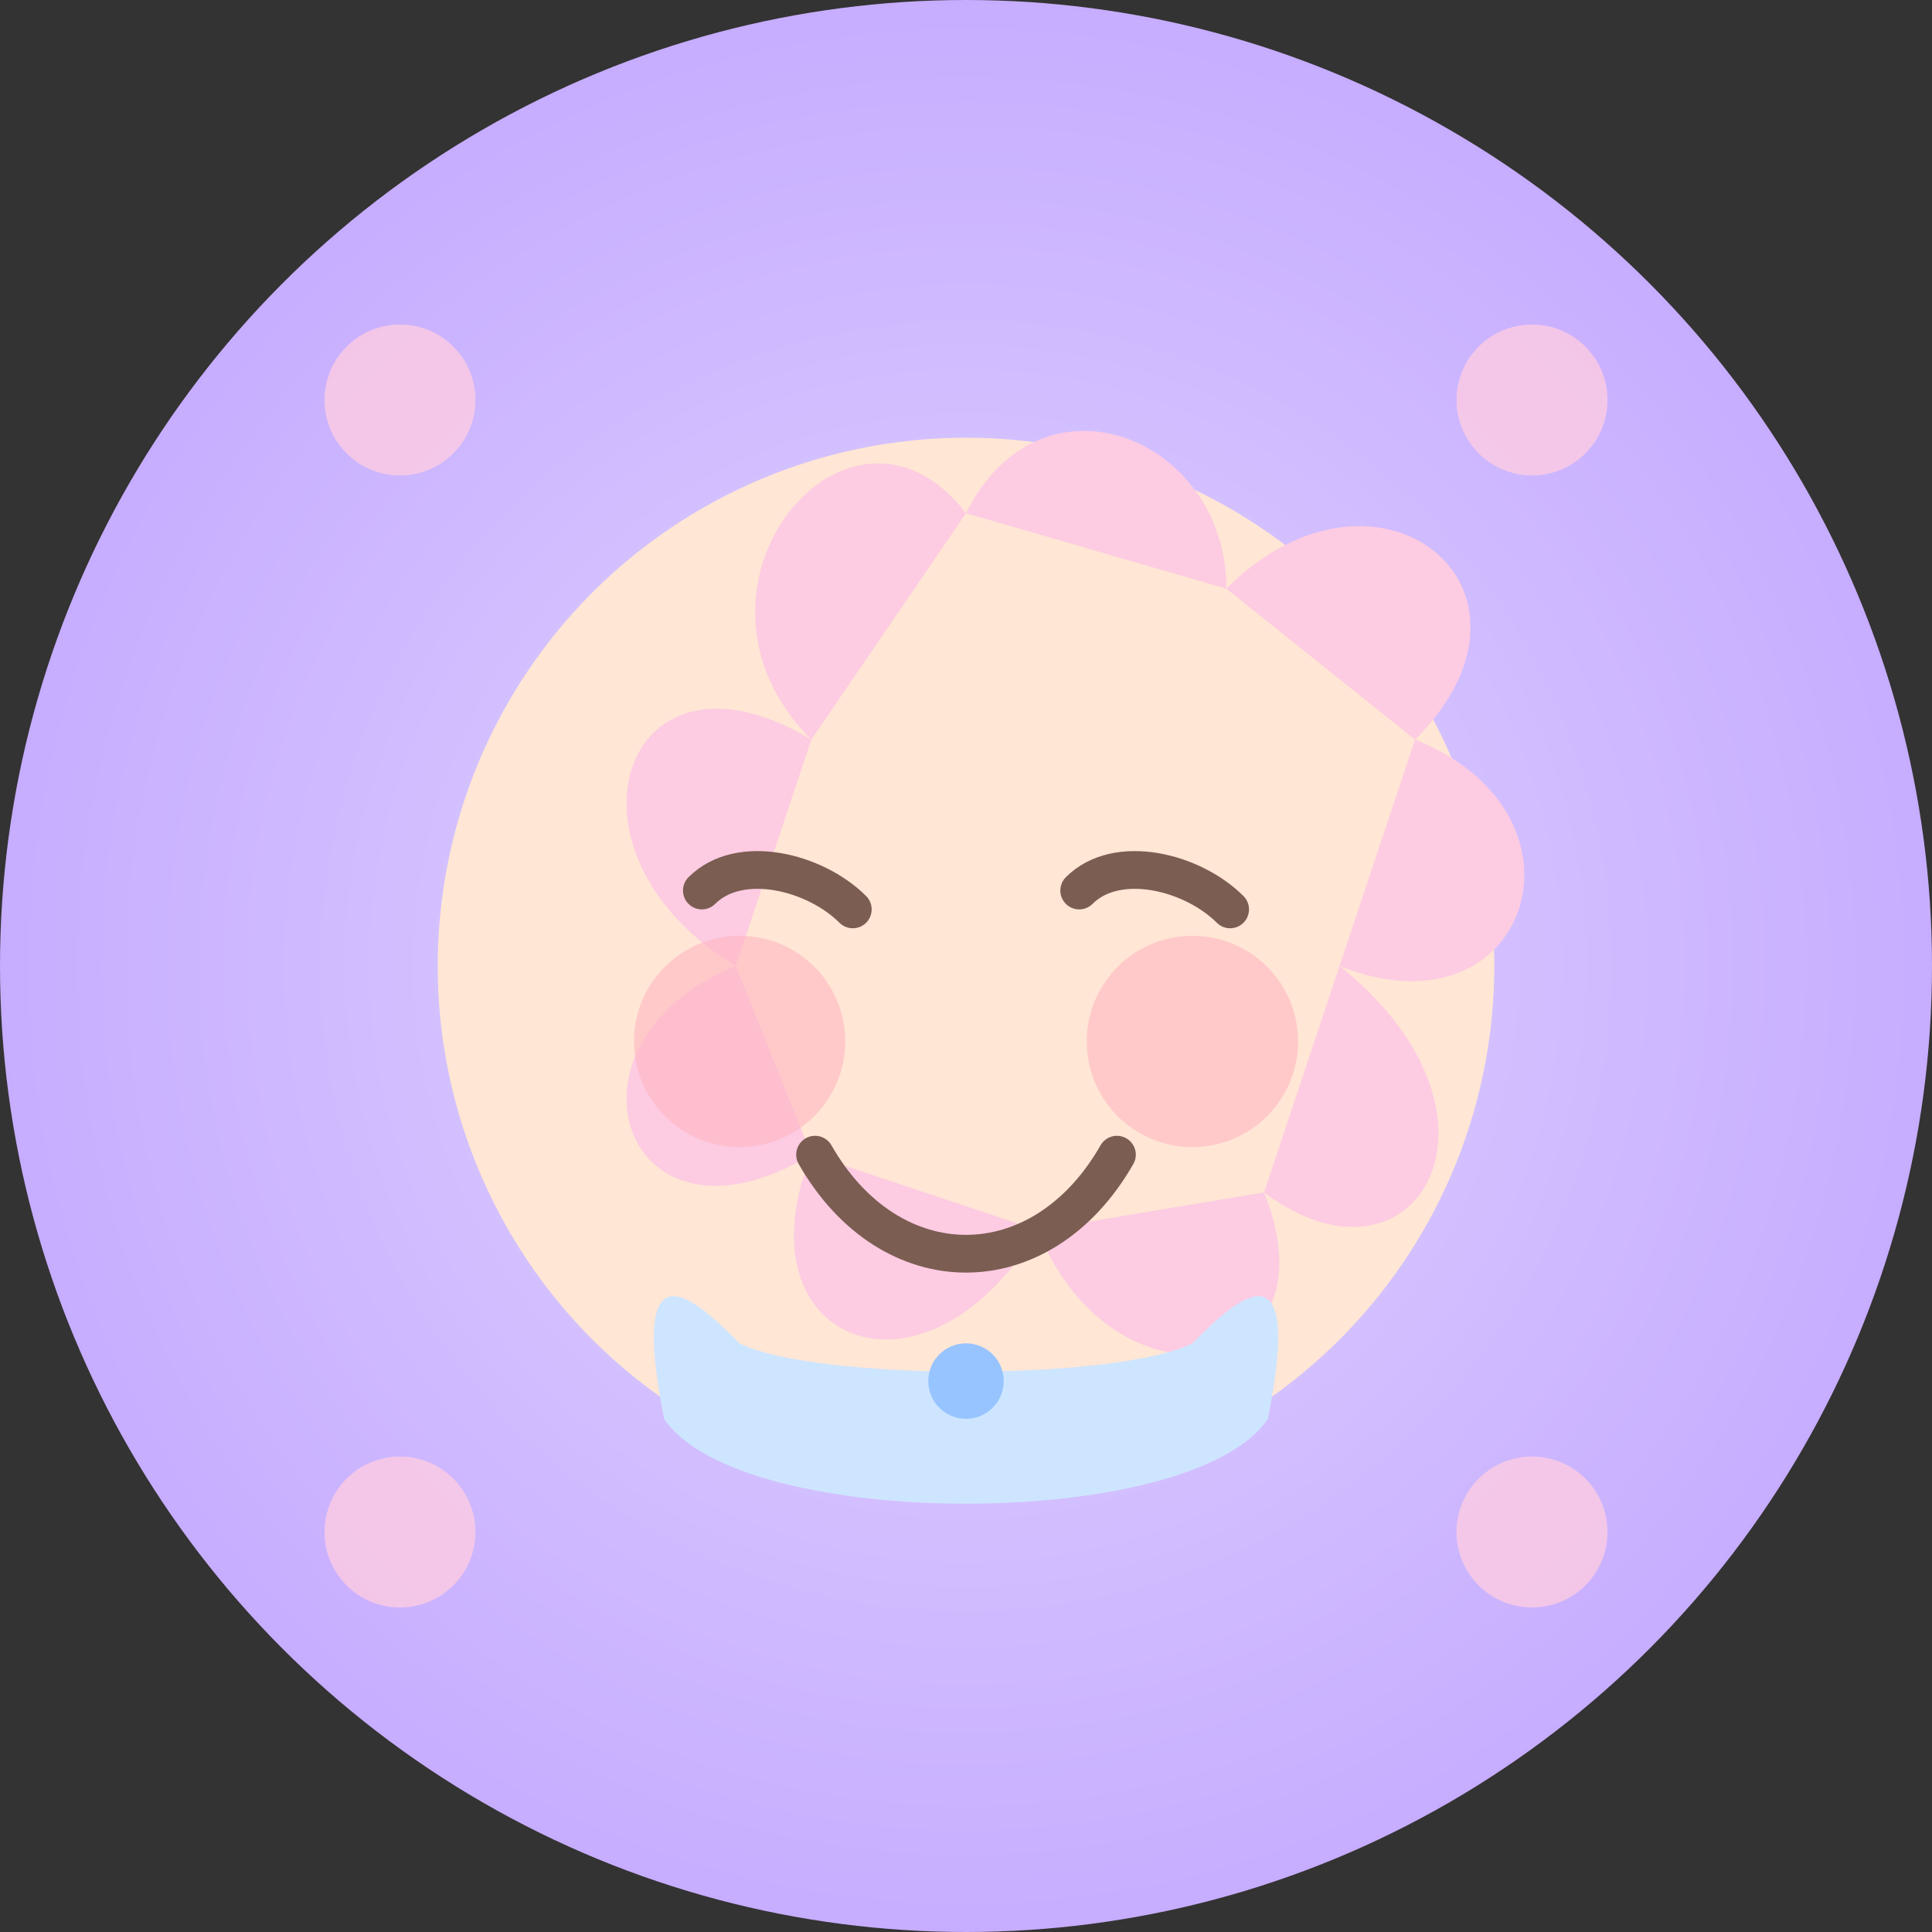 <?xml version="1.0" encoding="UTF-8"?>
<svg width="512" height="512" viewBox="0 0 512 512" fill="none" xmlns="http://www.w3.org/2000/svg">
  <rect x="0" y="0" width="512" height="512" fill="#333333" stroke="none"/>
  <!-- Soft gradient background circle -->
  <circle cx="256" cy="256" r="256" fill="url(#paint0_radial)"/>
  
  <!-- Baby face - centered -->
  <circle cx="256" cy="256" r="140" fill="#FFE6D5"/>
  
  <!-- Flower petals around baby's head - evenly spaced and centered -->
  <g transform="translate(0, 20)">
    <!-- Top petal -->
    <path d="M256 116C276 76 325 96 325 136" fill="#FDCBE2"/>
    <!-- Top-right petal -->
    <path d="M325 136C365 96 415 136 375 176" fill="#FDCBE2"/>
    <!-- Right petal -->
    <path d="M375 176C425 196 405 256 355 236" fill="#FDCBE2"/>
    <!-- Bottom-right petal -->
    <path d="M355 236C405 276 375 326 335 296" fill="#FDCBE2"/>
    <!-- Bottom petal -->
    <path d="M335 296C355 346 295 356 275 306" fill="#FDCBE2"/>
    <!-- Bottom-left petal -->
    <path d="M275 306C245 356 195 336 215 286" fill="#FDCBE2"/>
    <!-- Left petal -->
    <path d="M215 286C165 316 145 256 195 236" fill="#FDCBE2"/>
    <!-- Top-left petal -->
    <path d="M195 236C145 206 165 146 215 176" fill="#FDCBE2"/>
    <!-- Connect to top petal -->
    <path d="M215 176C175 136 225 76 256 116" fill="#FDCBE2"/>
  </g>
  
  <!-- Cheeks - slightly lower and more pronounced -->
  <circle cx="196" cy="276" r="28" fill="#FFB6C1" fill-opacity="0.6"/>
  <circle cx="316" cy="276" r="28" fill="#FFB6C1" fill-opacity="0.6"/>
  
  <!-- Eyes - curved and expressive -->
  <path d="M186 236C196 226 216 231 226 241" stroke="#7B5D52" stroke-width="10" stroke-linecap="round"/>
  <path d="M286 236C296 226 316 231 326 241" stroke="#7B5D52" stroke-width="10" stroke-linecap="round"/>
  
  <!-- Smiling mouth - wider and more expressive -->
  <path d="M216 306C236 341 276 341 296 306" stroke="#7B5D52" stroke-width="10" stroke-linecap="round"/>
  
  <!-- Baby onesie collar - better proportioned -->
  <path d="M176 376C196 406 316 406 336 376C346 326 326 346 316 356C296 366 216 366 196 356C186 346 166 326 176 376Z" fill="#CEE5FF"/>
  
  <!-- Baby onesie top button -->
  <circle cx="256" cy="366" r="10" fill="#97C4FF"/>
  
  <!-- Small decorative elements - more balanced -->
  <circle cx="406" cy="406" r="20" fill="#FDCBE2" fill-opacity="0.8"/>
  <circle cx="106" cy="106" r="20" fill="#FDCBE2" fill-opacity="0.8"/>
  <circle cx="406" cy="106" r="20" fill="#FDCBE2" fill-opacity="0.8"/>
  <circle cx="106" cy="406" r="20" fill="#FDCBE2" fill-opacity="0.8"/>
  
  <!-- Radial gradient definition - softer colors -->
  <defs>
    <radialGradient id="paint0_radial" cx="0" cy="0" r="1" gradientUnits="userSpaceOnUse" gradientTransform="translate(256 256) rotate(90) scale(256)">
      <stop offset="0" stop-color="#E8D9FF"/>
      <stop offset="0.6" stop-color="#D1BDFF"/>
      <stop offset="1" stop-color="#C7ADFF"/>
    </radialGradient>
  </defs>
</svg>
